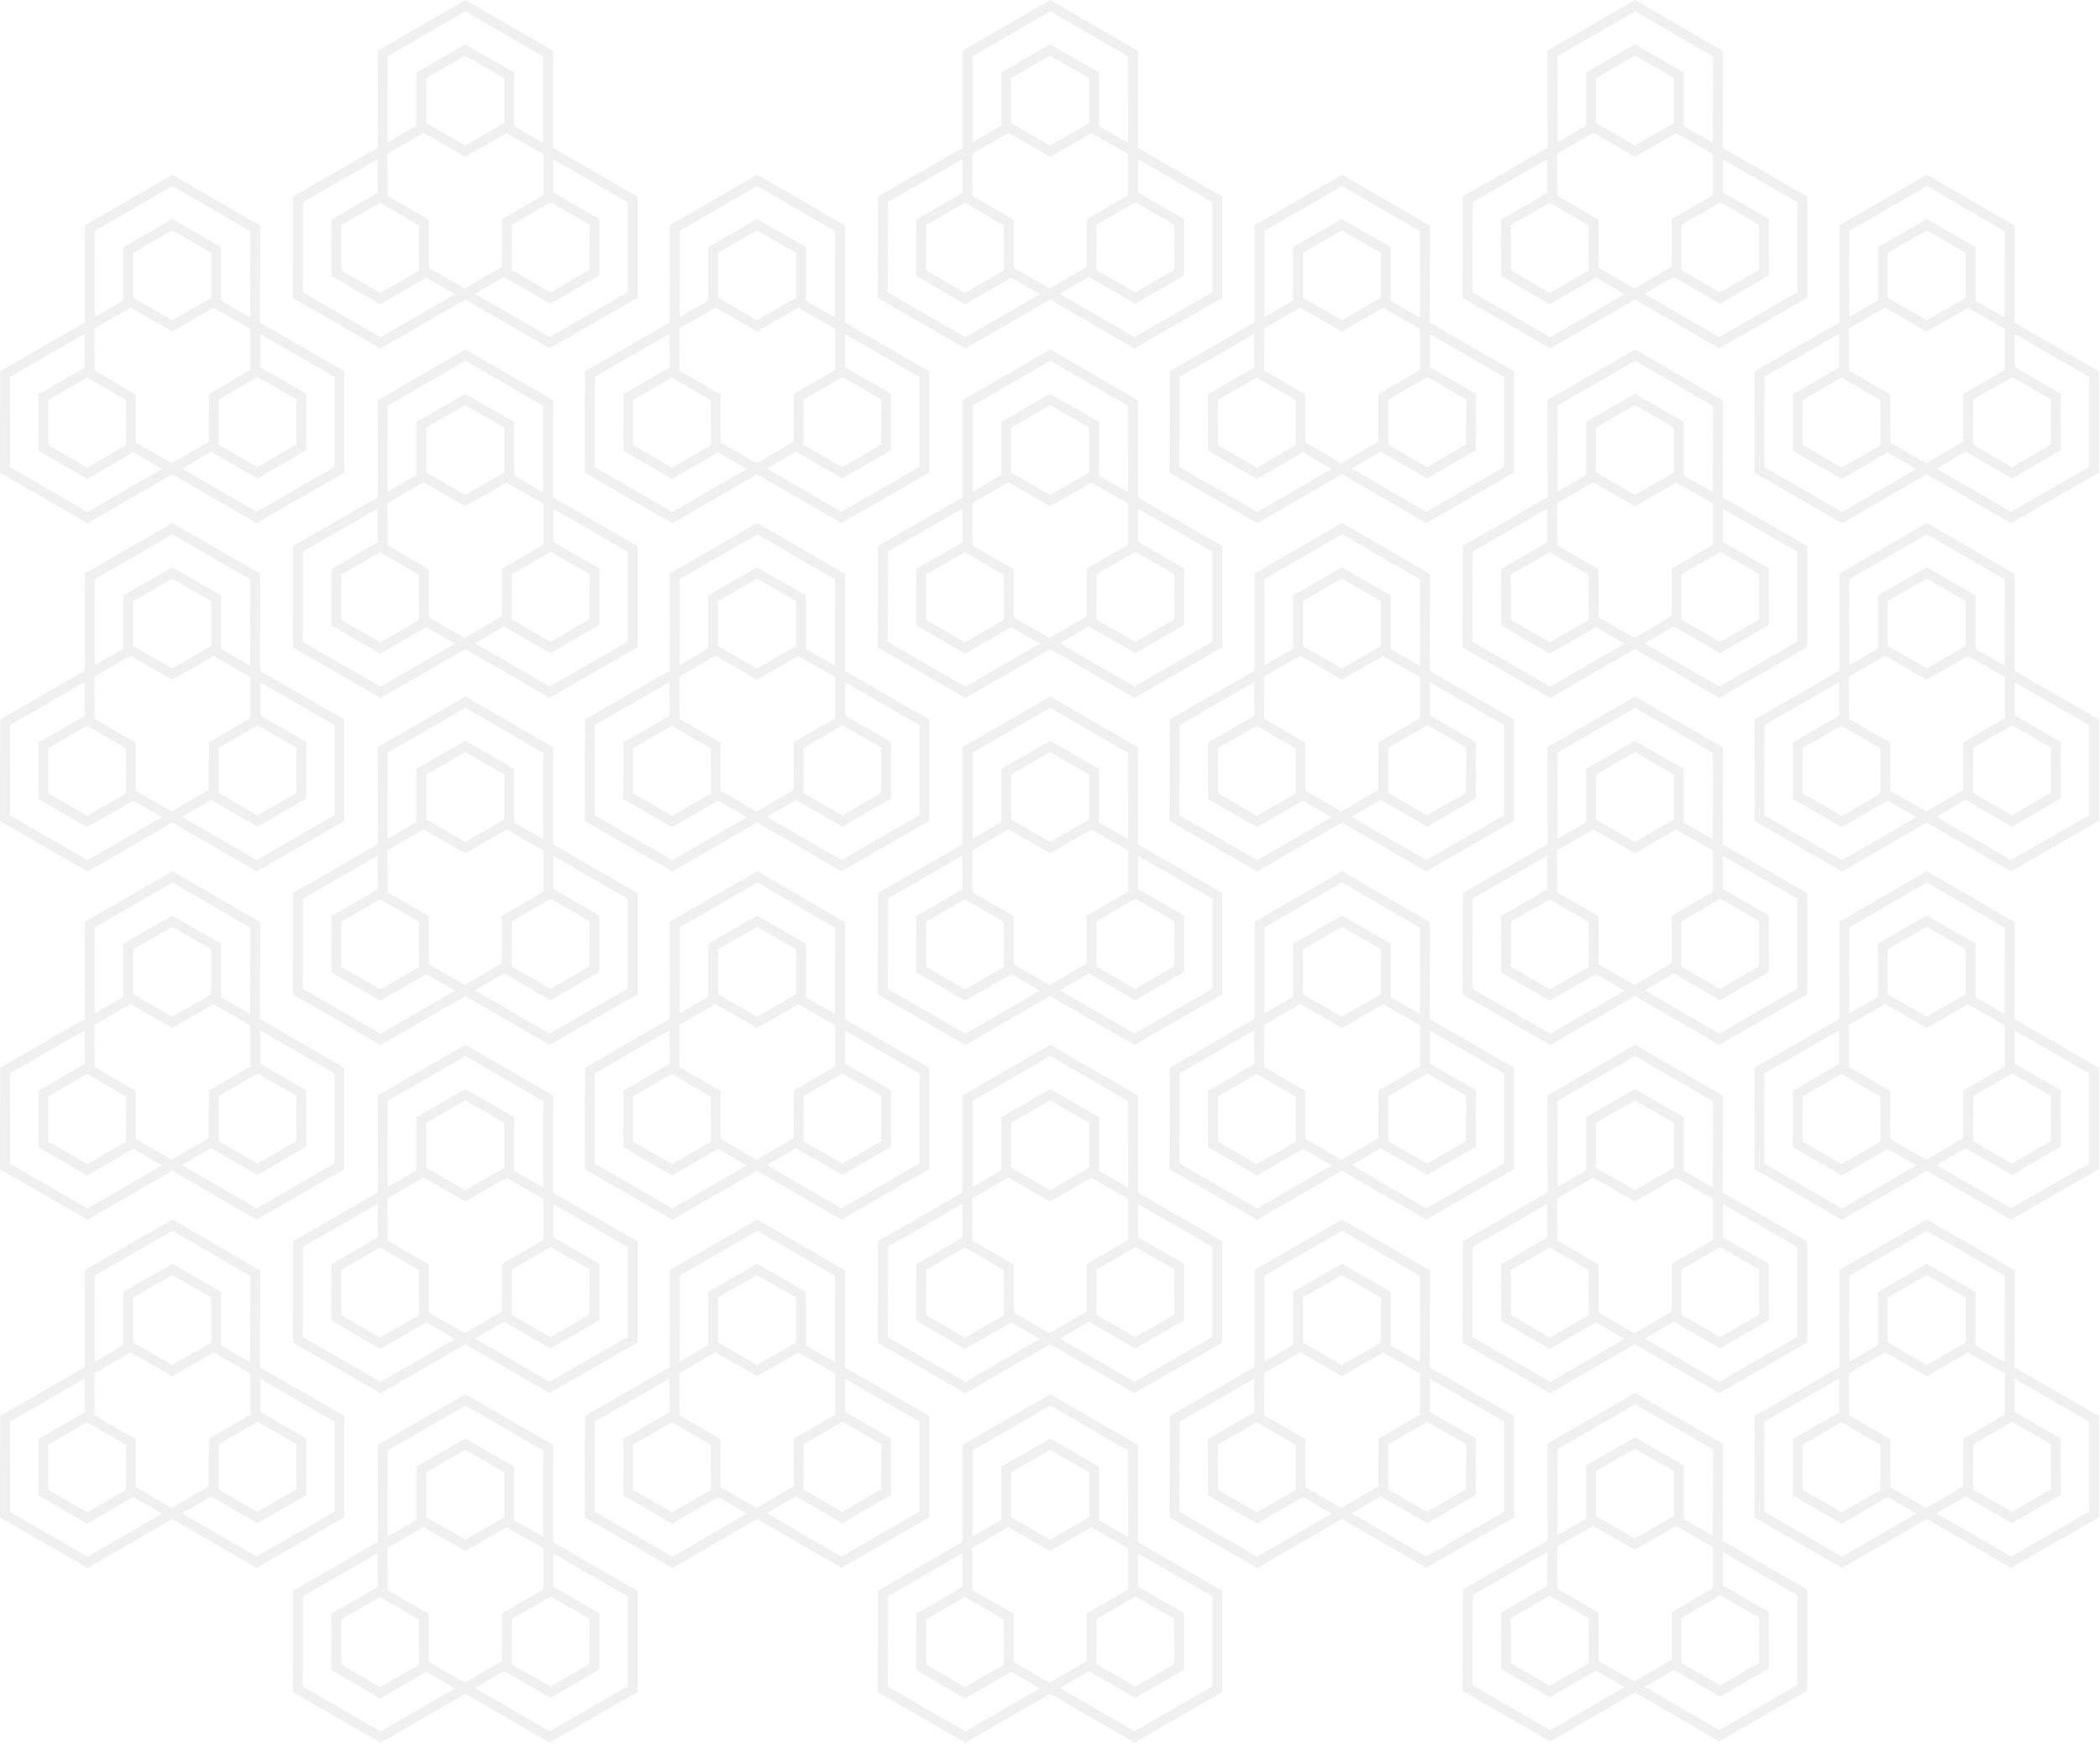 <?xml version="1.0" encoding="UTF-8"?>
<svg width="860px" height="714px" viewBox="0 0 860 714" version="1.1" xmlns="http://www.w3.org/2000/svg" xmlns:xlink="http://www.w3.org/1999/xlink">
    <!-- Generator: Sketch 52.5 (67469) - http://www.bohemiancoding.com/sketch -->
    <title>texture</title>
    <desc>Created with Sketch.</desc>
    <g id="screens" stroke="none" stroke-width="1" fill="none" fill-rule="evenodd" opacity="0.1">
        <g id="models" transform="translate(-290, -93)" fill="#616161">
            <g id="texture" transform="translate(290, 93)">
                <path d="M462.068,348.327 L446.932,339.673 L430.037,349.395 L412.986,339.584 L398.157,348.151 L398.234,365.398 L415.095,375.179 L415.13,394.861 L429.824,403.351 L445.018,394.482 L445.052,374.978 L462.068,365.107 L462.068,348.327 Z M465.987,345.761 L500.568,365.716 L500.568,407.145 L464.568,427.859 L430.05,407.851 L395.353,427.923 L359.5,407.208 L359.573,365.652 L394.284,345.663 L394.262,305.914 L430.116,285.2 L466.043,306.041 L465.987,345.761 Z M450.037,336.838 L461.99,343.673 L462.039,308.346 L430.112,289.824 L398.264,308.225 L398.283,343.456 L410.037,336.666 L410.037,314.87 L430.037,303.362 L450.037,314.87 L450.037,336.838 Z M414.037,317.186 L414.037,335.571 L430.037,344.777 L446.037,335.571 L446.037,317.186 L430.037,307.98 L414.037,317.186 Z M394.228,364.125 L394.166,350.349 L363.569,367.969 L363.504,404.899 L395.352,423.3 L425.833,405.667 L414.079,398.876 L395.217,409.774 L375.258,398.195 L375.217,375.109 L394.228,364.125 Z M395.221,405.15 L411.132,395.957 L411.099,377.488 L395.132,368.225 L379.221,377.417 L379.254,395.887 L395.221,405.15 Z M445.919,398.59 L434.027,405.531 L464.575,423.238 L496.568,404.829 L496.568,368.028 L466.068,350.429 L466.068,364.01 L484.93,374.908 L484.889,397.995 L464.93,409.573 L445.919,398.59 Z M480.926,377.217 L465.015,368.024 L449.048,377.287 L449.015,395.756 L464.926,404.949 L480.893,395.686 L480.926,377.217 Z" id="Combined-Shape"></path>
                <path d="M701.568,348.327 L686.432,339.673 L669.537,349.395 L652.486,339.584 L637.657,348.151 L637.734,365.398 L654.595,375.179 L654.63,394.861 L669.324,403.351 L684.518,394.482 L684.552,374.978 L701.568,365.107 L701.568,348.327 Z M705.487,345.761 L740.068,365.716 L740.068,407.145 L704.068,427.859 L669.55,407.851 L634.853,427.923 L599,407.208 L599.073,365.652 L633.784,345.663 L633.762,305.914 L669.616,285.2 L705.543,306.041 L705.487,345.761 Z M689.537,336.838 L701.49,343.673 L701.539,308.346 L669.612,289.824 L637.764,308.225 L637.783,343.456 L649.537,336.666 L649.537,314.87 L669.537,303.362 L689.537,314.87 L689.537,336.838 Z M653.537,317.186 L653.537,335.571 L669.537,344.777 L685.537,335.571 L685.537,317.186 L669.537,307.98 L653.537,317.186 Z M633.728,364.125 L633.666,350.349 L603.069,367.969 L603.004,404.899 L634.852,423.3 L665.333,405.667 L653.579,398.876 L634.717,409.774 L614.758,398.195 L614.717,375.109 L633.728,364.125 Z M634.721,405.15 L650.632,395.957 L650.599,377.488 L634.632,368.225 L618.721,377.417 L618.754,395.887 L634.721,405.15 Z M685.419,398.59 L673.527,405.531 L704.075,423.238 L736.068,404.829 L736.068,368.028 L705.568,350.429 L705.568,364.01 L724.43,374.908 L724.389,397.995 L704.43,409.573 L685.419,398.59 Z M720.426,377.217 L704.515,368.024 L688.548,377.287 L688.515,395.756 L704.426,404.949 L720.393,395.686 L720.426,377.217 Z" id="Combined-Shape-Copy-18"></path>
                <path d="M222.568,348.327 L207.432,339.673 L190.537,349.395 L173.486,339.584 L158.657,348.151 L158.734,365.398 L175.595,375.179 L175.63,394.861 L190.324,403.351 L205.518,394.482 L205.552,374.978 L222.568,365.107 L222.568,348.327 Z M226.487,345.761 L261.068,365.716 L261.068,407.145 L225.068,427.859 L190.55,407.851 L155.853,427.923 L120,407.208 L120.073,365.652 L154.784,345.663 L154.762,305.914 L190.616,285.2 L226.543,306.041 L226.487,345.761 Z M210.537,336.838 L222.49,343.673 L222.539,308.346 L190.612,289.824 L158.764,308.225 L158.783,343.456 L170.537,336.666 L170.537,314.87 L190.537,303.362 L210.537,314.87 L210.537,336.838 Z M174.537,317.186 L174.537,335.571 L190.537,344.777 L206.537,335.571 L206.537,317.186 L190.537,307.98 L174.537,317.186 Z M154.728,364.125 L154.666,350.349 L124.069,367.969 L124.004,404.899 L155.852,423.3 L186.333,405.667 L174.579,398.876 L155.717,409.774 L135.758,398.195 L135.717,375.109 L154.728,364.125 Z M155.721,405.15 L171.632,395.957 L171.599,377.488 L155.632,368.225 L139.721,377.417 L139.754,395.887 L155.721,405.15 Z M206.419,398.59 L194.527,405.531 L225.075,423.238 L257.068,404.829 L257.068,368.028 L226.568,350.429 L226.568,364.01 L245.43,374.908 L245.389,397.995 L225.43,409.573 L206.419,398.59 Z M241.426,377.217 L225.515,368.024 L209.548,377.287 L209.515,395.756 L225.426,404.949 L241.393,395.686 L241.426,377.217 Z" id="Combined-Shape-Copy-9"></path>
                <path d="M462.068,206.228 L446.932,197.573 L430.037,207.295 L412.986,197.484 L398.157,206.052 L398.234,223.298 L415.095,233.08 L415.13,252.762 L429.824,261.251 L445.018,252.382 L445.052,232.879 L462.068,223.008 L462.068,206.228 Z M465.987,203.662 L500.568,223.616 L500.568,265.045 L464.568,285.76 L430.05,265.752 L395.353,285.823 L359.5,265.109 L359.573,223.553 L394.284,203.563 L394.262,163.815 L430.116,143.1 L466.043,163.942 L465.987,203.662 Z M450.037,194.738 L461.99,201.573 L462.039,166.246 L430.112,147.725 L398.264,166.125 L398.283,201.357 L410.037,194.566 L410.037,172.771 L430.037,161.263 L450.037,172.771 L450.037,194.738 Z M414.037,175.087 L414.037,193.471 L430.037,202.678 L446.037,193.471 L446.037,175.087 L430.037,165.88 L414.037,175.087 Z M394.228,222.026 L394.166,208.249 L363.569,225.87 L363.504,262.8 L395.352,281.2 L425.833,263.568 L414.079,256.777 L395.217,267.674 L375.258,256.096 L375.217,233.009 L394.228,222.026 Z M395.221,263.05 L411.132,253.858 L411.099,235.388 L395.132,226.126 L379.221,235.318 L379.254,253.787 L395.221,263.05 Z M445.919,256.49 L434.027,263.432 L464.575,281.138 L496.568,262.729 L496.568,225.929 L466.068,208.329 L466.068,221.911 L484.93,232.808 L484.889,255.895 L464.93,267.474 L445.919,256.49 Z M480.926,235.117 L465.015,225.925 L449.048,235.188 L449.015,253.657 L464.926,262.849 L480.893,253.586 L480.926,235.117 Z" id="Combined-Shape-Copy-6"></path>
                <path d="M701.568,206.228 L686.432,197.573 L669.537,207.295 L652.486,197.484 L637.657,206.052 L637.734,223.298 L654.595,233.08 L654.63,252.762 L669.324,261.251 L684.518,252.382 L684.552,232.879 L701.568,223.008 L701.568,206.228 Z M705.487,203.662 L740.068,223.616 L740.068,265.045 L704.068,285.76 L669.55,265.752 L634.853,285.823 L599,265.109 L599.073,223.553 L633.784,203.563 L633.762,163.815 L669.616,143.1 L705.543,163.942 L705.487,203.662 Z M689.537,194.738 L701.49,201.573 L701.539,166.246 L669.612,147.725 L637.764,166.125 L637.783,201.357 L649.537,194.566 L649.537,172.771 L669.537,161.263 L689.537,172.771 L689.537,194.738 Z M653.537,175.087 L653.537,193.471 L669.537,202.678 L685.537,193.471 L685.537,175.087 L669.537,165.88 L653.537,175.087 Z M633.728,222.026 L633.666,208.249 L603.069,225.87 L603.004,262.8 L634.852,281.2 L665.333,263.568 L653.579,256.777 L634.717,267.674 L614.758,256.096 L614.717,233.009 L633.728,222.026 Z M634.721,263.05 L650.632,253.858 L650.599,235.388 L634.632,226.126 L618.721,235.318 L618.754,253.787 L634.721,263.05 Z M685.419,256.49 L673.527,263.432 L704.075,281.138 L736.068,262.729 L736.068,225.929 L705.568,208.329 L705.568,221.911 L724.43,232.808 L724.389,255.895 L704.43,267.474 L685.419,256.49 Z M720.426,235.117 L704.515,225.925 L688.548,235.188 L688.515,253.657 L704.426,262.849 L720.393,253.586 L720.426,235.117 Z" id="Combined-Shape-Copy-19"></path>
                <path d="M222.568,206.228 L207.432,197.573 L190.537,207.295 L173.486,197.484 L158.657,206.052 L158.734,223.298 L175.595,233.08 L175.63,252.762 L190.324,261.251 L205.518,252.382 L205.552,232.879 L222.568,223.008 L222.568,206.228 Z M226.487,203.662 L261.068,223.616 L261.068,265.045 L225.068,285.76 L190.55,265.752 L155.853,285.823 L120,265.109 L120.073,223.553 L154.784,203.563 L154.762,163.815 L190.616,143.1 L226.543,163.942 L226.487,203.662 Z M210.537,194.738 L222.49,201.573 L222.539,166.246 L190.612,147.725 L158.764,166.125 L158.783,201.357 L170.537,194.566 L170.537,172.771 L190.537,161.263 L210.537,172.771 L210.537,194.738 Z M174.537,175.087 L174.537,193.471 L190.537,202.678 L206.537,193.471 L206.537,175.087 L190.537,165.88 L174.537,175.087 Z M154.728,222.026 L154.666,208.249 L124.069,225.87 L124.004,262.8 L155.852,281.2 L186.333,263.568 L174.579,256.777 L155.717,267.674 L135.758,256.096 L135.717,233.009 L154.728,222.026 Z M155.721,263.05 L171.632,253.858 L171.599,235.388 L155.632,226.126 L139.721,235.318 L139.754,253.787 L155.721,263.05 Z M206.419,256.49 L194.527,263.432 L225.075,281.138 L257.068,262.729 L257.068,225.929 L226.568,208.329 L226.568,221.911 L245.43,232.808 L245.389,255.895 L225.43,267.474 L206.419,256.49 Z M241.426,235.117 L225.515,225.925 L209.548,235.188 L209.515,253.657 L225.426,262.849 L241.393,253.586 L241.426,235.117 Z" id="Combined-Shape-Copy-10"></path>
                <path d="M462.068,63.128 L446.932,54.473 L430.037,64.195 L412.986,54.384 L398.157,62.952 L398.234,80.198 L415.095,89.98 L415.13,109.662 L429.824,118.151 L445.018,109.282 L445.052,89.779 L462.068,79.908 L462.068,63.128 Z M465.987,60.562 L500.568,80.516 L500.568,121.945 L464.568,142.659 L430.05,122.652 L395.353,142.723 L359.5,122.008 L359.573,80.452 L394.284,60.463 L394.262,20.715 L430.116,0 L466.043,20.842 L465.987,60.562 Z M450.037,51.638 L461.99,58.473 L462.039,23.146 L430.112,4.624 L398.264,23.025 L398.283,58.257 L410.037,51.466 L410.037,29.671 L430.037,18.163 L450.037,29.671 L450.037,51.638 Z M414.037,31.987 L414.037,50.371 L430.037,59.578 L446.037,50.371 L446.037,31.987 L430.037,22.78 L414.037,31.987 Z M394.228,78.925 L394.166,65.149 L363.569,82.769 L363.504,119.7 L395.352,138.1 L425.833,120.467 L414.079,113.677 L395.217,124.574 L375.258,112.996 L375.217,89.909 L394.228,78.925 Z M395.221,119.95 L411.132,110.758 L411.099,92.288 L395.132,83.025 L379.221,92.218 L379.254,110.687 L395.221,119.95 Z M445.919,113.39 L434.027,120.331 L464.575,138.038 L496.568,119.629 L496.568,82.828 L466.068,65.229 L466.068,78.811 L484.93,89.708 L484.889,112.795 L464.93,124.373 L445.919,113.39 Z M480.926,92.017 L465.015,82.824 L449.048,92.087 L449.015,110.557 L464.926,119.749 L480.893,110.486 L480.926,92.017 Z" id="Combined-Shape-Copy-7"></path>
                <path d="M701.568,63.128 L686.432,54.473 L669.537,64.195 L652.486,54.384 L637.657,62.952 L637.734,80.198 L654.595,89.98 L654.63,109.662 L669.324,118.151 L684.518,109.282 L684.552,89.779 L701.568,79.908 L701.568,63.128 Z M705.487,60.562 L740.068,80.516 L740.068,121.945 L704.068,142.659 L669.55,122.652 L634.853,142.723 L599,122.008 L599.073,80.452 L633.784,60.463 L633.762,20.715 L669.616,0 L705.543,20.842 L705.487,60.562 Z M689.537,51.638 L701.49,58.473 L701.539,23.146 L669.612,4.624 L637.764,23.025 L637.783,58.257 L649.537,51.466 L649.537,29.671 L669.537,18.163 L689.537,29.671 L689.537,51.638 Z M653.537,31.987 L653.537,50.371 L669.537,59.578 L685.537,50.371 L685.537,31.987 L669.537,22.78 L653.537,31.987 Z M633.728,78.925 L633.666,65.149 L603.069,82.769 L603.004,119.7 L634.852,138.1 L665.333,120.467 L653.579,113.677 L634.717,124.574 L614.758,112.996 L614.717,89.909 L633.728,78.925 Z M634.721,119.95 L650.632,110.758 L650.599,92.288 L634.632,83.025 L618.721,92.218 L618.754,110.687 L634.721,119.95 Z M685.419,113.39 L673.527,120.331 L704.075,138.038 L736.068,119.629 L736.068,82.828 L705.568,65.229 L705.568,78.811 L724.43,89.708 L724.389,112.795 L704.43,124.373 L685.419,113.39 Z M720.426,92.017 L704.515,82.824 L688.548,92.087 L688.515,110.557 L704.426,119.749 L720.393,110.486 L720.426,92.017 Z" id="Combined-Shape-Copy-20"></path>
                <path d="M222.568,63.128 L207.432,54.473 L190.537,64.195 L173.486,54.384 L158.657,62.952 L158.734,80.198 L175.595,89.98 L175.63,109.662 L190.324,118.151 L205.518,109.282 L205.552,89.779 L222.568,79.908 L222.568,63.128 Z M226.487,60.562 L261.068,80.516 L261.068,121.945 L225.068,142.659 L190.55,122.652 L155.853,142.723 L120,122.008 L120.073,80.452 L154.784,60.463 L154.762,20.715 L190.616,0 L226.543,20.842 L226.487,60.562 Z M210.537,51.638 L222.49,58.473 L222.539,23.146 L190.612,4.624 L158.764,23.025 L158.783,58.257 L170.537,51.466 L170.537,29.671 L190.537,18.163 L210.537,29.671 L210.537,51.638 Z M174.537,31.987 L174.537,50.371 L190.537,59.578 L206.537,50.371 L206.537,31.987 L190.537,22.78 L174.537,31.987 Z M154.728,78.925 L154.666,65.149 L124.069,82.769 L124.004,119.7 L155.852,138.1 L186.333,120.467 L174.579,113.677 L155.717,124.574 L135.758,112.996 L135.717,89.909 L154.728,78.925 Z M155.721,119.95 L171.632,110.758 L171.599,92.288 L155.632,83.025 L139.721,92.218 L139.754,110.687 L155.721,119.95 Z M206.419,113.39 L194.527,120.331 L225.075,138.038 L257.068,119.629 L257.068,82.828 L226.568,65.229 L226.568,78.811 L245.43,89.708 L245.389,112.795 L225.43,124.373 L206.419,113.39 Z M241.426,92.017 L225.515,82.824 L209.548,92.087 L209.515,110.557 L225.426,119.749 L241.393,110.486 L241.426,92.017 Z" id="Combined-Shape-Copy-11"></path>
                <path d="M581.568,277.278 L566.432,268.623 L549.537,278.345 L532.486,268.534 L517.657,277.102 L517.734,294.348 L534.595,304.129 L534.63,323.812 L549.324,332.301 L564.518,323.432 L564.552,303.929 L581.568,294.058 L581.568,277.278 Z M585.487,274.712 L620.068,294.666 L620.068,336.095 L584.068,356.809 L549.55,336.802 L514.853,356.873 L479,336.158 L479.073,294.602 L513.784,274.613 L513.762,234.864 L549.616,214.15 L585.543,234.991 L585.487,274.712 Z M569.537,265.788 L581.49,272.623 L581.539,237.296 L549.612,218.774 L517.764,237.175 L517.783,272.407 L529.537,265.616 L529.537,243.821 L549.537,232.313 L569.537,243.821 L569.537,265.788 Z M533.537,246.136 L533.537,264.521 L549.537,273.728 L565.537,264.521 L565.537,246.136 L549.537,236.93 L533.537,246.136 Z M513.728,293.075 L513.666,279.299 L483.069,296.919 L483.004,333.85 L514.852,352.25 L545.333,334.617 L533.579,327.827 L514.717,338.724 L494.758,327.146 L494.717,304.059 L513.728,293.075 Z M514.721,334.1 L530.632,324.907 L530.599,306.438 L514.632,297.175 L498.721,306.368 L498.754,324.837 L514.721,334.1 Z M565.419,327.54 L553.527,334.481 L584.075,352.188 L616.068,333.779 L616.068,296.978 L585.568,279.379 L585.568,292.961 L604.43,303.858 L604.389,326.945 L584.43,338.523 L565.419,327.54 Z M600.426,306.167 L584.515,296.974 L568.548,306.237 L568.515,324.707 L584.426,333.899 L600.393,324.636 L600.426,306.167 Z" id="Combined-Shape-Copy-2"></path>
                <path d="M821.068,277.278 L805.932,268.623 L789.037,278.345 L771.986,268.534 L757.157,277.102 L757.234,294.348 L774.095,304.129 L774.13,323.812 L788.824,332.301 L804.018,323.432 L804.052,303.929 L821.068,294.058 L821.068,277.278 Z M824.987,274.712 L859.568,294.666 L859.568,336.095 L823.568,356.809 L789.05,336.802 L754.353,356.873 L718.5,336.158 L718.573,294.602 L753.284,274.613 L753.262,234.864 L789.116,214.15 L825.043,234.991 L824.987,274.712 Z M809.037,265.788 L820.99,272.623 L821.039,237.296 L789.112,218.774 L757.264,237.175 L757.283,272.407 L769.037,265.616 L769.037,243.821 L789.037,232.313 L809.037,243.821 L809.037,265.788 Z M773.037,246.136 L773.037,264.521 L789.037,273.728 L805.037,264.521 L805.037,246.136 L789.037,236.93 L773.037,246.136 Z M753.228,293.075 L753.166,279.299 L722.569,296.919 L722.504,333.85 L754.352,352.25 L784.833,334.617 L773.079,327.827 L754.217,338.724 L734.258,327.146 L734.217,304.059 L753.228,293.075 Z M754.221,334.1 L770.132,324.907 L770.099,306.438 L754.132,297.175 L738.221,306.368 L738.254,324.837 L754.221,334.1 Z M804.919,327.54 L793.027,334.481 L823.575,352.188 L855.568,333.779 L855.568,296.978 L825.068,279.379 L825.068,292.961 L843.93,303.858 L843.889,326.945 L823.93,338.523 L804.919,327.54 Z M839.926,306.167 L824.015,296.974 L808.048,306.237 L808.015,324.707 L823.926,333.899 L839.893,324.636 L839.926,306.167 Z" id="Combined-Shape-Copy-21"></path>
                <path d="M342.068,277.278 L326.932,268.623 L310.037,278.345 L292.986,268.534 L278.157,277.102 L278.234,294.348 L295.095,304.129 L295.13,323.812 L309.824,332.301 L325.018,323.432 L325.052,303.929 L342.068,294.058 L342.068,277.278 Z M345.987,274.712 L380.568,294.666 L380.568,336.095 L344.568,356.809 L310.05,336.802 L275.353,356.873 L239.5,336.158 L239.573,294.602 L274.284,274.613 L274.262,234.864 L310.116,214.15 L346.043,234.991 L345.987,274.712 Z M330.037,265.788 L341.99,272.623 L342.039,237.296 L310.112,218.774 L278.264,237.175 L278.283,272.407 L290.037,265.616 L290.037,243.821 L310.037,232.313 L330.037,243.821 L330.037,265.788 Z M294.037,246.136 L294.037,264.521 L310.037,273.728 L326.037,264.521 L326.037,246.136 L310.037,236.93 L294.037,246.136 Z M274.228,293.075 L274.166,279.299 L243.569,296.919 L243.504,333.85 L275.352,352.25 L305.833,334.617 L294.079,327.827 L275.217,338.724 L255.258,327.146 L255.217,304.059 L274.228,293.075 Z M275.221,334.1 L291.132,324.907 L291.099,306.438 L275.132,297.175 L259.221,306.368 L259.254,324.837 L275.221,334.1 Z M325.919,327.54 L314.027,334.481 L344.575,352.188 L376.568,333.779 L376.568,296.978 L346.068,279.379 L346.068,292.961 L364.93,303.858 L364.889,326.945 L344.93,338.523 L325.919,327.54 Z M360.926,306.167 L345.015,296.974 L329.048,306.237 L329.015,324.707 L344.926,333.899 L360.893,324.636 L360.926,306.167 Z" id="Combined-Shape-Copy-12"></path>
                <path d="M102.568,277.278 L87.432,268.623 L70.537,278.345 L53.486,268.534 L38.657,277.102 L38.734,294.348 L55.595,304.129 L55.63,323.812 L70.324,332.301 L85.518,323.432 L85.552,303.929 L102.568,294.058 L102.568,277.278 Z M106.487,274.712 L141.068,294.666 L141.068,336.095 L105.068,356.809 L70.55,336.802 L35.853,356.873 L0,336.158 L0.073,294.602 L34.784,274.613 L34.762,234.864 L70.616,214.15 L106.543,234.991 L106.487,274.712 Z M90.537,265.788 L102.49,272.623 L102.539,237.296 L70.612,218.774 L38.764,237.175 L38.783,272.407 L50.537,265.616 L50.537,243.821 L70.537,232.313 L90.537,243.821 L90.537,265.788 Z M54.537,246.136 L54.537,264.521 L70.537,273.728 L86.537,264.521 L86.537,246.136 L70.537,236.93 L54.537,246.136 Z M34.728,293.075 L34.666,279.299 L4.069,296.919 L4.004,333.85 L35.852,352.25 L66.333,334.617 L54.579,327.827 L35.717,338.724 L15.758,327.146 L15.717,304.059 L34.728,293.075 Z M35.721,334.1 L51.632,324.907 L51.599,306.438 L35.632,297.175 L19.721,306.368 L19.754,324.837 L35.721,334.1 Z M86.419,327.54 L74.527,334.481 L105.075,352.188 L137.068,333.779 L137.068,296.978 L106.568,279.379 L106.568,292.961 L125.43,303.858 L125.389,326.945 L105.43,338.523 L86.419,327.54 Z M121.426,306.167 L105.515,296.974 L89.548,306.237 L89.515,324.707 L105.426,333.899 L121.393,324.636 L121.426,306.167 Z" id="Combined-Shape-Copy-26"></path>
                <path d="M581.568,134.678 L566.432,126.023 L549.537,135.745 L532.486,125.934 L517.657,134.502 L517.734,151.748 L534.595,161.53 L534.63,181.212 L549.324,189.701 L564.518,180.832 L564.552,161.329 L581.568,151.458 L581.568,134.678 Z M585.487,132.112 L620.068,152.066 L620.068,193.495 L584.068,214.209 L549.55,194.202 L514.853,214.273 L479,193.558 L479.073,152.002 L513.784,132.013 L513.762,92.265 L549.616,71.55 L585.543,92.392 L585.487,132.112 Z M569.537,123.188 L581.49,130.023 L581.539,94.696 L549.612,76.174 L517.764,94.575 L517.783,129.807 L529.537,123.016 L529.537,101.221 L549.537,89.713 L569.537,101.221 L569.537,123.188 Z M533.537,103.537 L533.537,121.921 L549.537,131.128 L565.537,121.921 L565.537,103.537 L549.537,94.33 L533.537,103.537 Z M513.728,150.475 L513.666,136.699 L483.069,154.32 L483.004,191.25 L514.852,209.65 L545.333,192.018 L533.579,185.227 L514.717,196.124 L494.758,184.546 L494.717,161.459 L513.728,150.475 Z M514.721,191.5 L530.632,182.308 L530.599,163.838 L514.632,154.575 L498.721,163.768 L498.754,182.237 L514.721,191.5 Z M565.419,184.94 L553.527,191.882 L584.075,209.588 L616.068,191.179 L616.068,154.378 L585.568,136.779 L585.568,150.361 L604.43,161.258 L604.389,184.345 L584.43,195.924 L565.419,184.94 Z M600.426,163.567 L584.515,154.375 L568.548,163.637 L568.515,182.107 L584.426,191.299 L600.393,182.036 L600.426,163.567 Z" id="Combined-Shape-Copy-5"></path>
                <path d="M821.068,134.678 L805.932,126.023 L789.037,135.745 L771.986,125.934 L757.157,134.502 L757.234,151.748 L774.095,161.53 L774.13,181.212 L788.824,189.701 L804.018,180.832 L804.052,161.329 L821.068,151.458 L821.068,134.678 Z M824.987,132.112 L859.568,152.066 L859.568,193.495 L823.568,214.209 L789.05,194.202 L754.353,214.273 L718.5,193.558 L718.573,152.002 L753.284,132.013 L753.262,92.265 L789.116,71.55 L825.043,92.392 L824.987,132.112 Z M809.037,123.188 L820.99,130.023 L821.039,94.696 L789.112,76.174 L757.264,94.575 L757.283,129.807 L769.037,123.016 L769.037,101.221 L789.037,89.713 L809.037,101.221 L809.037,123.188 Z M773.037,103.537 L773.037,121.921 L789.037,131.128 L805.037,121.921 L805.037,103.537 L789.037,94.33 L773.037,103.537 Z M753.228,150.475 L753.166,136.699 L722.569,154.32 L722.504,191.25 L754.352,209.65 L784.833,192.018 L773.079,185.227 L754.217,196.124 L734.258,184.546 L734.217,161.459 L753.228,150.475 Z M754.221,191.5 L770.132,182.308 L770.099,163.838 L754.132,154.575 L738.221,163.768 L738.254,182.237 L754.221,191.5 Z M804.919,184.94 L793.027,191.882 L823.575,209.588 L855.568,191.179 L855.568,154.378 L825.068,136.779 L825.068,150.361 L843.93,161.258 L843.889,184.345 L823.93,195.924 L804.919,184.94 Z M839.926,163.567 L824.015,154.375 L808.048,163.637 L808.015,182.107 L823.926,191.299 L839.893,182.036 L839.926,163.567 Z" id="Combined-Shape-Copy-22"></path>
                <path d="M342.068,134.678 L326.932,126.023 L310.037,135.745 L292.986,125.934 L278.157,134.502 L278.234,151.748 L295.095,161.53 L295.13,181.212 L309.824,189.701 L325.018,180.832 L325.052,161.329 L342.068,151.458 L342.068,134.678 Z M345.987,132.112 L380.568,152.066 L380.568,193.495 L344.568,214.209 L310.05,194.202 L275.353,214.273 L239.5,193.558 L239.573,152.002 L274.284,132.013 L274.262,92.265 L310.116,71.55 L346.043,92.392 L345.987,132.112 Z M330.037,123.188 L341.99,130.023 L342.039,94.696 L310.112,76.174 L278.264,94.575 L278.283,129.807 L290.037,123.016 L290.037,101.221 L310.037,89.713 L330.037,101.221 L330.037,123.188 Z M294.037,103.537 L294.037,121.921 L310.037,131.128 L326.037,121.921 L326.037,103.537 L310.037,94.33 L294.037,103.537 Z M274.228,150.475 L274.166,136.699 L243.569,154.32 L243.504,191.25 L275.352,209.65 L305.833,192.018 L294.079,185.227 L275.217,196.124 L255.258,184.546 L255.217,161.459 L274.228,150.475 Z M275.221,191.5 L291.132,182.308 L291.099,163.838 L275.132,154.575 L259.221,163.768 L259.254,182.237 L275.221,191.5 Z M325.919,184.94 L314.027,191.882 L344.575,209.588 L376.568,191.179 L376.568,154.378 L346.068,136.779 L346.068,150.361 L364.93,161.258 L364.889,184.345 L344.93,195.924 L325.919,184.94 Z M360.926,163.567 L345.015,154.375 L329.048,163.637 L329.015,182.107 L344.926,191.299 L360.893,182.036 L360.926,163.567 Z" id="Combined-Shape-Copy-13"></path>
                <path d="M102.568,134.678 L87.432,126.023 L70.537,135.745 L53.486,125.934 L38.657,134.502 L38.734,151.748 L55.595,161.53 L55.63,181.212 L70.324,189.701 L85.518,180.832 L85.552,161.329 L102.568,151.458 L102.568,134.678 Z M106.487,132.112 L141.068,152.066 L141.068,193.495 L105.068,214.209 L70.55,194.202 L35.853,214.273 L0,193.558 L0.073,152.002 L34.784,132.013 L34.762,92.265 L70.616,71.55 L106.543,92.392 L106.487,132.112 Z M90.537,123.188 L102.49,130.023 L102.539,94.696 L70.612,76.174 L38.764,94.575 L38.783,129.807 L50.537,123.016 L50.537,101.221 L70.537,89.713 L90.537,101.221 L90.537,123.188 Z M54.537,103.537 L54.537,121.921 L70.537,131.128 L86.537,121.921 L86.537,103.537 L70.537,94.33 L54.537,103.537 Z M34.728,150.475 L34.666,136.699 L4.069,154.32 L4.004,191.25 L35.852,209.65 L66.333,192.018 L54.579,185.227 L35.717,196.124 L15.758,184.546 L15.717,161.459 L34.728,150.475 Z M35.721,191.5 L51.632,182.308 L51.599,163.838 L35.632,154.575 L19.721,163.768 L19.754,182.237 L35.721,191.5 Z M86.419,184.94 L74.527,191.882 L105.075,209.588 L137.068,191.179 L137.068,154.378 L106.568,136.779 L106.568,150.361 L125.43,161.258 L125.389,184.345 L105.43,195.924 L86.419,184.94 Z M121.426,163.567 L105.515,154.375 L89.548,163.637 L89.515,182.107 L105.426,191.299 L121.393,182.036 L121.426,163.567 Z" id="Combined-Shape-Copy-27"></path>
                <path d="M462.068,490.927 L446.932,482.273 L430.037,491.995 L412.986,482.184 L398.157,490.751 L398.234,507.998 L415.095,517.779 L415.13,537.461 L429.824,545.951 L445.018,537.082 L445.052,517.578 L462.068,507.707 L462.068,490.927 Z M465.987,488.361 L500.568,508.315 L500.568,549.744 L464.568,570.459 L430.05,550.451 L395.353,570.522 L359.5,549.808 L359.573,508.252 L394.284,488.262 L394.262,448.514 L430.116,427.8 L466.043,448.641 L465.987,488.361 Z M450.037,479.438 L461.99,486.272 L462.039,450.946 L430.112,432.424 L398.264,450.824 L398.283,486.056 L410.037,479.266 L410.037,457.47 L430.037,445.962 L450.037,457.47 L450.037,479.438 Z M414.037,459.786 L414.037,478.171 L430.037,487.377 L446.037,478.171 L446.037,459.786 L430.037,450.58 L414.037,459.786 Z M394.228,506.725 L394.166,492.948 L363.569,510.569 L363.504,547.499 L395.352,565.9 L425.833,548.267 L414.079,541.476 L395.217,552.374 L375.258,540.795 L375.217,517.709 L394.228,506.725 Z M395.221,547.749 L411.132,538.557 L411.099,520.088 L395.132,510.825 L379.221,520.017 L379.254,538.487 L395.221,547.749 Z M445.919,541.189 L434.027,548.131 L464.575,565.837 L496.568,547.429 L496.568,510.628 L466.068,493.029 L466.068,506.61 L484.93,517.508 L484.889,540.594 L464.93,552.173 L445.919,541.189 Z M480.926,519.816 L465.015,510.624 L449.048,519.887 L449.015,538.356 L464.926,547.549 L480.893,538.286 L480.926,519.816 Z" id="Combined-Shape-Copy"></path>
                <path d="M701.568,490.927 L686.432,482.273 L669.537,491.995 L652.486,482.184 L637.657,490.751 L637.734,507.998 L654.595,517.779 L654.63,537.461 L669.324,545.951 L684.518,537.082 L684.552,517.578 L701.568,507.707 L701.568,490.927 Z M705.487,488.361 L740.068,508.315 L740.068,549.744 L704.068,570.459 L669.55,550.451 L634.853,570.522 L599,549.808 L599.073,508.252 L633.784,488.262 L633.762,448.514 L669.616,427.8 L705.543,448.641 L705.487,488.361 Z M689.537,479.438 L701.49,486.272 L701.539,450.946 L669.612,432.424 L637.764,450.824 L637.783,486.056 L649.537,479.266 L649.537,457.47 L669.537,445.962 L689.537,457.47 L689.537,479.438 Z M653.537,459.786 L653.537,478.171 L669.537,487.377 L685.537,478.171 L685.537,459.786 L669.537,450.58 L653.537,459.786 Z M633.728,506.725 L633.666,492.948 L603.069,510.569 L603.004,547.499 L634.852,565.9 L665.333,548.267 L653.579,541.476 L634.717,552.374 L614.758,540.795 L614.717,517.709 L633.728,506.725 Z M634.721,547.749 L650.632,538.557 L650.599,520.088 L634.632,510.825 L618.721,520.017 L618.754,538.487 L634.721,547.749 Z M685.419,541.189 L673.527,548.131 L704.075,565.837 L736.068,547.429 L736.068,510.628 L705.568,493.029 L705.568,506.61 L724.43,517.508 L724.389,540.594 L704.43,552.173 L685.419,541.189 Z M720.426,519.816 L704.515,510.624 L688.548,519.887 L688.515,538.356 L704.426,547.549 L720.393,538.286 L720.426,519.816 Z" id="Combined-Shape-Copy-23"></path>
                <path d="M701.568,633.527 L686.432,624.873 L669.537,634.594 L652.486,624.783 L637.657,633.351 L637.734,650.598 L654.595,660.379 L654.63,680.061 L669.324,688.551 L684.518,679.681 L684.552,660.178 L701.568,650.307 L701.568,633.527 Z M705.487,630.961 L740.068,650.915 L740.068,692.344 L704.068,713.059 L669.55,693.051 L634.853,713.122 L599,692.408 L599.073,650.852 L633.784,630.862 L633.762,591.114 L669.616,570.399 L705.543,591.241 L705.487,630.961 Z M689.537,622.037 L701.49,628.872 L701.539,593.545 L669.612,575.024 L637.764,593.424 L637.783,628.656 L649.537,621.865 L649.537,600.07 L669.537,588.562 L689.537,600.07 L689.537,622.037 Z M653.537,602.386 L653.537,620.771 L669.537,629.977 L685.537,620.771 L685.537,602.386 L669.537,593.18 L653.537,602.386 Z M633.728,649.325 L633.666,635.548 L603.069,653.169 L603.004,690.099 L634.852,708.5 L665.333,690.867 L653.579,684.076 L634.717,694.974 L614.758,683.395 L614.717,660.308 L633.728,649.325 Z M634.721,690.349 L650.632,681.157 L650.599,662.688 L634.632,653.425 L618.721,662.617 L618.754,681.086 L634.721,690.349 Z M685.419,683.789 L673.527,690.731 L704.075,708.437 L736.068,690.029 L736.068,653.228 L705.568,635.628 L705.568,649.21 L724.43,660.108 L724.389,683.194 L704.43,694.773 L685.419,683.789 Z M720.426,662.416 L704.515,653.224 L688.548,662.487 L688.515,680.956 L704.426,690.148 L720.393,680.886 L720.426,662.416 Z" id="Combined-Shape-Copy-30"></path>
                <path d="M222.568,490.927 L207.432,482.273 L190.537,491.995 L173.486,482.184 L158.657,490.751 L158.734,507.998 L175.595,517.779 L175.63,537.461 L190.324,545.951 L205.518,537.082 L205.552,517.578 L222.568,507.707 L222.568,490.927 Z M226.487,488.361 L261.068,508.315 L261.068,549.744 L225.068,570.459 L190.55,550.451 L155.853,570.522 L120,549.808 L120.073,508.252 L154.784,488.262 L154.762,448.514 L190.616,427.8 L226.543,448.641 L226.487,488.361 Z M210.537,479.438 L222.49,486.272 L222.539,450.946 L190.612,432.424 L158.764,450.824 L158.783,486.056 L170.537,479.266 L170.537,457.47 L190.537,445.962 L210.537,457.47 L210.537,479.438 Z M174.537,459.786 L174.537,478.171 L190.537,487.377 L206.537,478.171 L206.537,459.786 L190.537,450.58 L174.537,459.786 Z M154.728,506.725 L154.666,492.948 L124.069,510.569 L124.004,547.499 L155.852,565.9 L186.333,548.267 L174.579,541.476 L155.717,552.374 L135.758,540.795 L135.717,517.709 L154.728,506.725 Z M155.721,547.749 L171.632,538.557 L171.599,520.088 L155.632,510.825 L139.721,520.017 L139.754,538.487 L155.721,547.749 Z M206.419,541.189 L194.527,548.131 L225.075,565.837 L257.068,547.429 L257.068,510.628 L226.568,493.029 L226.568,506.61 L245.43,517.508 L245.389,540.594 L225.43,552.173 L206.419,541.189 Z M241.426,519.816 L225.515,510.624 L209.548,519.887 L209.515,538.356 L225.426,547.549 L241.393,538.286 L241.426,519.816 Z" id="Combined-Shape-Copy-14"></path>
                <path d="M462.068,634.027 L446.932,625.373 L430.037,635.095 L412.986,625.284 L398.157,633.851 L398.234,651.098 L415.095,660.879 L415.13,680.561 L429.824,689.051 L445.018,680.182 L445.052,660.679 L462.068,650.807 L462.068,634.027 Z M465.987,631.462 L500.568,651.416 L500.568,692.845 L464.568,713.559 L430.05,693.551 L395.353,713.623 L359.5,692.908 L359.573,651.352 L394.284,631.363 L394.262,591.614 L430.116,570.9 L466.043,591.741 L465.987,631.462 Z M450.037,622.538 L461.99,629.373 L462.039,594.046 L430.112,575.524 L398.264,593.925 L398.283,629.157 L410.037,622.366 L410.037,600.571 L430.037,589.063 L450.037,600.571 L450.037,622.538 Z M414.037,602.886 L414.037,621.271 L430.037,630.477 L446.037,621.271 L446.037,602.886 L430.037,593.68 L414.037,602.886 Z M394.228,649.825 L394.166,636.049 L363.569,653.669 L363.504,690.599 L395.352,709 L425.833,691.367 L414.079,684.576 L395.217,695.474 L375.258,683.895 L375.217,660.809 L394.228,649.825 Z M395.221,690.85 L411.132,681.657 L411.099,663.188 L395.132,653.925 L379.221,663.117 L379.254,681.587 L395.221,690.85 Z M445.919,684.29 L434.027,691.231 L464.575,708.938 L496.568,690.529 L496.568,653.728 L466.068,636.129 L466.068,649.71 L484.93,660.608 L484.889,683.695 L464.93,695.273 L445.919,684.29 Z M480.926,662.917 L465.015,653.724 L449.048,662.987 L449.015,681.457 L464.926,690.649 L480.893,681.386 L480.926,662.917 Z" id="Combined-Shape-Copy-8"></path>
                <path d="M222.568,634.027 L207.432,625.373 L190.537,635.095 L173.486,625.284 L158.657,633.851 L158.734,651.098 L175.595,660.879 L175.63,680.561 L190.324,689.051 L205.518,680.182 L205.552,660.679 L222.568,650.807 L222.568,634.027 Z M226.487,631.462 L261.068,651.416 L261.068,692.845 L225.068,713.559 L190.55,693.551 L155.853,713.623 L120,692.908 L120.073,651.352 L154.784,631.363 L154.762,591.614 L190.616,570.9 L226.543,591.741 L226.487,631.462 Z M210.537,622.538 L222.49,629.373 L222.539,594.046 L190.612,575.524 L158.764,593.925 L158.783,629.157 L170.537,622.366 L170.537,600.571 L190.537,589.063 L210.537,600.571 L210.537,622.538 Z M174.537,602.886 L174.537,621.271 L190.537,630.477 L206.537,621.271 L206.537,602.886 L190.537,593.68 L174.537,602.886 Z M154.728,649.825 L154.666,636.049 L124.069,653.669 L124.004,690.599 L155.852,709 L186.333,691.367 L174.579,684.576 L155.717,695.474 L135.758,683.895 L135.717,660.809 L154.728,649.825 Z M155.721,690.85 L171.632,681.657 L171.599,663.188 L155.632,653.925 L139.721,663.117 L139.754,681.587 L155.721,690.85 Z M206.419,684.29 L194.527,691.231 L225.075,708.938 L257.068,690.529 L257.068,653.728 L226.568,636.129 L226.568,649.71 L245.43,660.608 L245.389,683.695 L225.43,695.273 L206.419,684.29 Z M241.426,662.917 L225.515,653.724 L209.548,662.987 L209.515,681.457 L225.426,690.649 L241.393,681.386 L241.426,662.917 Z" id="Combined-Shape-Copy-15"></path>
                <path d="M581.568,419.877 L566.432,411.223 L549.537,420.945 L532.486,411.134 L517.657,419.702 L517.734,436.948 L534.595,446.729 L534.63,466.411 L549.324,474.901 L564.518,466.032 L564.552,446.529 L581.568,436.657 L581.568,419.877 Z M585.487,417.312 L620.068,437.266 L620.068,478.695 L584.068,499.409 L549.55,479.402 L514.853,499.473 L479,478.758 L479.073,437.202 L513.784,417.213 L513.762,377.464 L549.616,356.75 L585.543,377.591 L585.487,417.312 Z M569.537,408.388 L581.49,415.223 L581.539,379.896 L549.612,361.374 L517.764,379.775 L517.783,415.007 L529.537,408.216 L529.537,386.421 L549.537,374.913 L569.537,386.421 L569.537,408.388 Z M533.537,388.736 L533.537,407.121 L549.537,416.327 L565.537,407.121 L565.537,388.736 L549.537,379.53 L533.537,388.736 Z M513.728,435.675 L513.666,421.899 L483.069,439.519 L483.004,476.45 L514.852,494.85 L545.333,477.217 L533.579,470.426 L514.717,481.324 L494.758,469.745 L494.717,446.659 L513.728,435.675 Z M514.721,476.7 L530.632,467.507 L530.599,449.038 L514.632,439.775 L498.721,448.967 L498.754,467.437 L514.721,476.7 Z M565.419,470.14 L553.527,477.081 L584.075,494.788 L616.068,476.379 L616.068,439.578 L585.568,421.979 L585.568,435.56 L604.43,446.458 L604.389,469.545 L584.43,481.123 L565.419,470.14 Z M600.426,448.767 L584.515,439.574 L568.548,448.837 L568.515,467.307 L584.426,476.499 L600.393,467.236 L600.426,448.767 Z" id="Combined-Shape-Copy-3"></path>
                <path d="M821.068,419.877 L805.932,411.223 L789.037,420.945 L771.986,411.134 L757.157,419.702 L757.234,436.948 L774.095,446.729 L774.13,466.411 L788.824,474.901 L804.018,466.032 L804.052,446.529 L821.068,436.657 L821.068,419.877 Z M824.987,417.312 L859.568,437.266 L859.568,478.695 L823.568,499.409 L789.05,479.402 L754.353,499.473 L718.5,478.758 L718.573,437.202 L753.284,417.213 L753.262,377.464 L789.116,356.75 L825.043,377.591 L824.987,417.312 Z M809.037,408.388 L820.99,415.223 L821.039,379.896 L789.112,361.374 L757.264,379.775 L757.283,415.007 L769.037,408.216 L769.037,386.421 L789.037,374.913 L809.037,386.421 L809.037,408.388 Z M773.037,388.736 L773.037,407.121 L789.037,416.327 L805.037,407.121 L805.037,388.736 L789.037,379.53 L773.037,388.736 Z M753.228,435.675 L753.166,421.899 L722.569,439.519 L722.504,476.45 L754.352,494.85 L784.833,477.217 L773.079,470.426 L754.217,481.324 L734.258,469.745 L734.217,446.659 L753.228,435.675 Z M754.221,476.7 L770.132,467.507 L770.099,449.038 L754.132,439.775 L738.221,448.967 L738.254,467.437 L754.221,476.7 Z M804.919,470.14 L793.027,477.081 L823.575,494.788 L855.568,476.379 L855.568,439.578 L825.068,421.979 L825.068,435.56 L843.93,446.458 L843.889,469.545 L823.93,481.123 L804.919,470.14 Z M839.926,448.767 L824.015,439.574 L808.048,448.837 L808.015,467.307 L823.926,476.499 L839.893,467.236 L839.926,448.767 Z" id="Combined-Shape-Copy-24"></path>
                <path d="M342.068,419.877 L326.932,411.223 L310.037,420.945 L292.986,411.134 L278.157,419.702 L278.234,436.948 L295.095,446.729 L295.13,466.411 L309.824,474.901 L325.018,466.032 L325.052,446.529 L342.068,436.657 L342.068,419.877 Z M345.987,417.312 L380.568,437.266 L380.568,478.695 L344.568,499.409 L310.05,479.402 L275.353,499.473 L239.5,478.758 L239.573,437.202 L274.284,417.213 L274.262,377.464 L310.116,356.75 L346.043,377.591 L345.987,417.312 Z M330.037,408.388 L341.99,415.223 L342.039,379.896 L310.112,361.374 L278.264,379.775 L278.283,415.007 L290.037,408.216 L290.037,386.421 L310.037,374.913 L330.037,386.421 L330.037,408.388 Z M294.037,388.736 L294.037,407.121 L310.037,416.327 L326.037,407.121 L326.037,388.736 L310.037,379.53 L294.037,388.736 Z M274.228,435.675 L274.166,421.899 L243.569,439.519 L243.504,476.45 L275.352,494.85 L305.833,477.217 L294.079,470.426 L275.217,481.324 L255.258,469.745 L255.217,446.659 L274.228,435.675 Z M275.221,476.7 L291.132,467.507 L291.099,449.038 L275.132,439.775 L259.221,448.967 L259.254,467.437 L275.221,476.7 Z M325.919,470.14 L314.027,477.081 L344.575,494.788 L376.568,476.379 L376.568,439.578 L346.068,421.979 L346.068,435.56 L364.93,446.458 L364.889,469.545 L344.93,481.123 L325.919,470.14 Z M360.926,448.767 L345.015,439.574 L329.048,448.837 L329.015,467.307 L344.926,476.499 L360.893,467.236 L360.926,448.767 Z" id="Combined-Shape-Copy-16"></path>
                <path d="M102.568,419.877 L87.432,411.223 L70.537,420.945 L53.486,411.134 L38.657,419.702 L38.734,436.948 L55.595,446.729 L55.63,466.411 L70.324,474.901 L85.518,466.032 L85.552,446.529 L102.568,436.657 L102.568,419.877 Z M106.487,417.312 L141.068,437.266 L141.068,478.695 L105.068,499.409 L70.55,479.402 L35.853,499.473 L0,478.758 L0.073,437.202 L34.784,417.213 L34.762,377.464 L70.616,356.75 L106.543,377.591 L106.487,417.312 Z M90.537,408.388 L102.49,415.223 L102.539,379.896 L70.612,361.374 L38.764,379.775 L38.783,415.007 L50.537,408.216 L50.537,386.421 L70.537,374.913 L90.537,386.421 L90.537,408.388 Z M54.537,388.736 L54.537,407.121 L70.537,416.327 L86.537,407.121 L86.537,388.736 L70.537,379.53 L54.537,388.736 Z M34.728,435.675 L34.666,421.899 L4.069,439.519 L4.004,476.45 L35.852,494.85 L66.333,477.217 L54.579,470.426 L35.717,481.324 L15.758,469.745 L15.717,446.659 L34.728,435.675 Z M35.721,476.7 L51.632,467.507 L51.599,449.038 L35.632,439.775 L19.721,448.967 L19.754,467.437 L35.721,476.7 Z M86.419,470.14 L74.527,477.081 L105.075,494.788 L137.068,476.379 L137.068,439.578 L106.568,421.979 L106.568,435.56 L125.43,446.458 L125.389,469.545 L105.43,481.123 L86.419,470.14 Z M121.426,448.767 L105.515,439.574 L89.548,448.837 L89.515,467.307 L105.426,476.499 L121.393,467.236 L121.426,448.767 Z" id="Combined-Shape-Copy-28"></path>
                <path d="M581.568,562.477 L566.432,553.823 L549.537,563.545 L532.486,553.734 L517.657,562.301 L517.734,579.548 L534.595,589.329 L534.63,609.011 L549.324,617.501 L564.518,608.632 L564.552,589.128 L581.568,579.257 L581.568,562.477 Z M585.487,559.911 L620.068,579.866 L620.068,621.295 L584.068,642.009 L549.55,622.001 L514.853,642.073 L479,621.358 L479.073,579.802 L513.784,559.813 L513.762,520.064 L549.616,499.35 L585.543,520.191 L585.487,559.911 Z M569.537,550.988 L581.49,557.823 L581.539,522.496 L549.612,503.974 L517.764,522.374 L517.783,557.606 L529.537,550.816 L529.537,529.02 L549.537,517.512 L569.537,529.02 L569.537,550.988 Z M533.537,531.336 L533.537,549.721 L549.537,558.927 L565.537,549.721 L565.537,531.336 L549.537,522.13 L533.537,531.336 Z M513.728,578.275 L513.666,564.499 L483.069,582.119 L483.004,619.049 L514.852,637.45 L545.333,619.817 L533.579,613.026 L514.717,623.924 L494.758,612.345 L494.717,589.259 L513.728,578.275 Z M514.721,619.3 L530.632,610.107 L530.599,591.638 L514.632,582.375 L498.721,591.567 L498.754,610.037 L514.721,619.3 Z M565.419,612.74 L553.527,619.681 L584.075,637.387 L616.068,618.979 L616.068,582.178 L585.568,564.579 L585.568,578.16 L604.43,589.058 L604.389,612.145 L584.43,623.723 L565.419,612.74 Z M600.426,591.367 L584.515,582.174 L568.548,591.437 L568.515,609.906 L584.426,619.099 L600.393,609.836 L600.426,591.367 Z" id="Combined-Shape-Copy-4"></path>
                <path d="M821.068,562.477 L805.932,553.823 L789.037,563.545 L771.986,553.734 L757.157,562.301 L757.234,579.548 L774.095,589.329 L774.13,609.011 L788.824,617.501 L804.018,608.632 L804.052,589.128 L821.068,579.257 L821.068,562.477 Z M824.987,559.911 L859.568,579.866 L859.568,621.295 L823.568,642.009 L789.05,622.001 L754.353,642.073 L718.5,621.358 L718.573,579.802 L753.284,559.813 L753.262,520.064 L789.116,499.35 L825.043,520.191 L824.987,559.911 Z M809.037,550.988 L820.99,557.823 L821.039,522.496 L789.112,503.974 L757.264,522.374 L757.283,557.606 L769.037,550.816 L769.037,529.02 L789.037,517.512 L809.037,529.02 L809.037,550.988 Z M773.037,531.336 L773.037,549.721 L789.037,558.927 L805.037,549.721 L805.037,531.336 L789.037,522.13 L773.037,531.336 Z M753.228,578.275 L753.166,564.499 L722.569,582.119 L722.504,619.049 L754.352,637.45 L784.833,619.817 L773.079,613.026 L754.217,623.924 L734.258,612.345 L734.217,589.259 L753.228,578.275 Z M754.221,619.3 L770.132,610.107 L770.099,591.638 L754.132,582.375 L738.221,591.567 L738.254,610.037 L754.221,619.3 Z M804.919,612.74 L793.027,619.681 L823.575,637.387 L855.568,618.979 L855.568,582.178 L825.068,564.579 L825.068,578.16 L843.93,589.058 L843.889,612.145 L823.93,623.723 L804.919,612.74 Z M839.926,591.367 L824.015,582.174 L808.048,591.437 L808.015,609.906 L823.926,619.099 L839.893,609.836 L839.926,591.367 Z" id="Combined-Shape-Copy-25"></path>
                <path d="M342.068,562.477 L326.932,553.823 L310.037,563.545 L292.986,553.734 L278.157,562.301 L278.234,579.548 L295.095,589.329 L295.13,609.011 L309.824,617.501 L325.018,608.632 L325.052,589.128 L342.068,579.257 L342.068,562.477 Z M345.987,559.911 L380.568,579.866 L380.568,621.295 L344.568,642.009 L310.05,622.001 L275.353,642.073 L239.5,621.358 L239.573,579.802 L274.284,559.813 L274.262,520.064 L310.116,499.35 L346.043,520.191 L345.987,559.911 Z M330.037,550.988 L341.99,557.823 L342.039,522.496 L310.112,503.974 L278.264,522.374 L278.283,557.606 L290.037,550.816 L290.037,529.02 L310.037,517.512 L330.037,529.02 L330.037,550.988 Z M294.037,531.336 L294.037,549.721 L310.037,558.927 L326.037,549.721 L326.037,531.336 L310.037,522.13 L294.037,531.336 Z M274.228,578.275 L274.166,564.499 L243.569,582.119 L243.504,619.049 L275.352,637.45 L305.833,619.817 L294.079,613.026 L275.217,623.924 L255.258,612.345 L255.217,589.259 L274.228,578.275 Z M275.221,619.3 L291.132,610.107 L291.099,591.638 L275.132,582.375 L259.221,591.567 L259.254,610.037 L275.221,619.3 Z M325.919,612.74 L314.027,619.681 L344.575,637.387 L376.568,618.979 L376.568,582.178 L346.068,564.579 L346.068,578.16 L364.93,589.058 L364.889,612.145 L344.93,623.723 L325.919,612.74 Z M360.926,591.367 L345.015,582.174 L329.048,591.437 L329.015,609.906 L344.926,619.099 L360.893,609.836 L360.926,591.367 Z" id="Combined-Shape-Copy-17"></path>
                <path d="M102.568,562.477 L87.432,553.823 L70.537,563.545 L53.486,553.734 L38.657,562.301 L38.734,579.548 L55.595,589.329 L55.63,609.011 L70.324,617.501 L85.518,608.632 L85.552,589.128 L102.568,579.257 L102.568,562.477 Z M106.487,559.911 L141.068,579.866 L141.068,621.295 L105.068,642.009 L70.55,622.001 L35.853,642.073 L0,621.358 L0.073,579.802 L34.784,559.813 L34.762,520.064 L70.616,499.35 L106.543,520.191 L106.487,559.911 Z M90.537,550.988 L102.49,557.823 L102.539,522.496 L70.612,503.974 L38.764,522.374 L38.783,557.606 L50.537,550.816 L50.537,529.02 L70.537,517.512 L90.537,529.02 L90.537,550.988 Z M54.537,531.336 L54.537,549.721 L70.537,558.927 L86.537,549.721 L86.537,531.336 L70.537,522.13 L54.537,531.336 Z M34.728,578.275 L34.666,564.499 L4.069,582.119 L4.004,619.049 L35.852,637.45 L66.333,619.817 L54.579,613.026 L35.717,623.924 L15.758,612.345 L15.717,589.259 L34.728,578.275 Z M35.721,619.3 L51.632,610.107 L51.599,591.638 L35.632,582.375 L19.721,591.567 L19.754,610.037 L35.721,619.3 Z M86.419,612.74 L74.527,619.681 L105.075,637.387 L137.068,618.979 L137.068,582.178 L106.568,564.579 L106.568,578.16 L125.43,589.058 L125.389,612.145 L105.43,623.723 L86.419,612.74 Z M121.426,591.367 L105.515,582.174 L89.548,591.437 L89.515,609.906 L105.426,619.099 L121.393,609.836 L121.426,591.367 Z" id="Combined-Shape-Copy-29"></path>
            </g>
        </g>
    </g>
</svg>